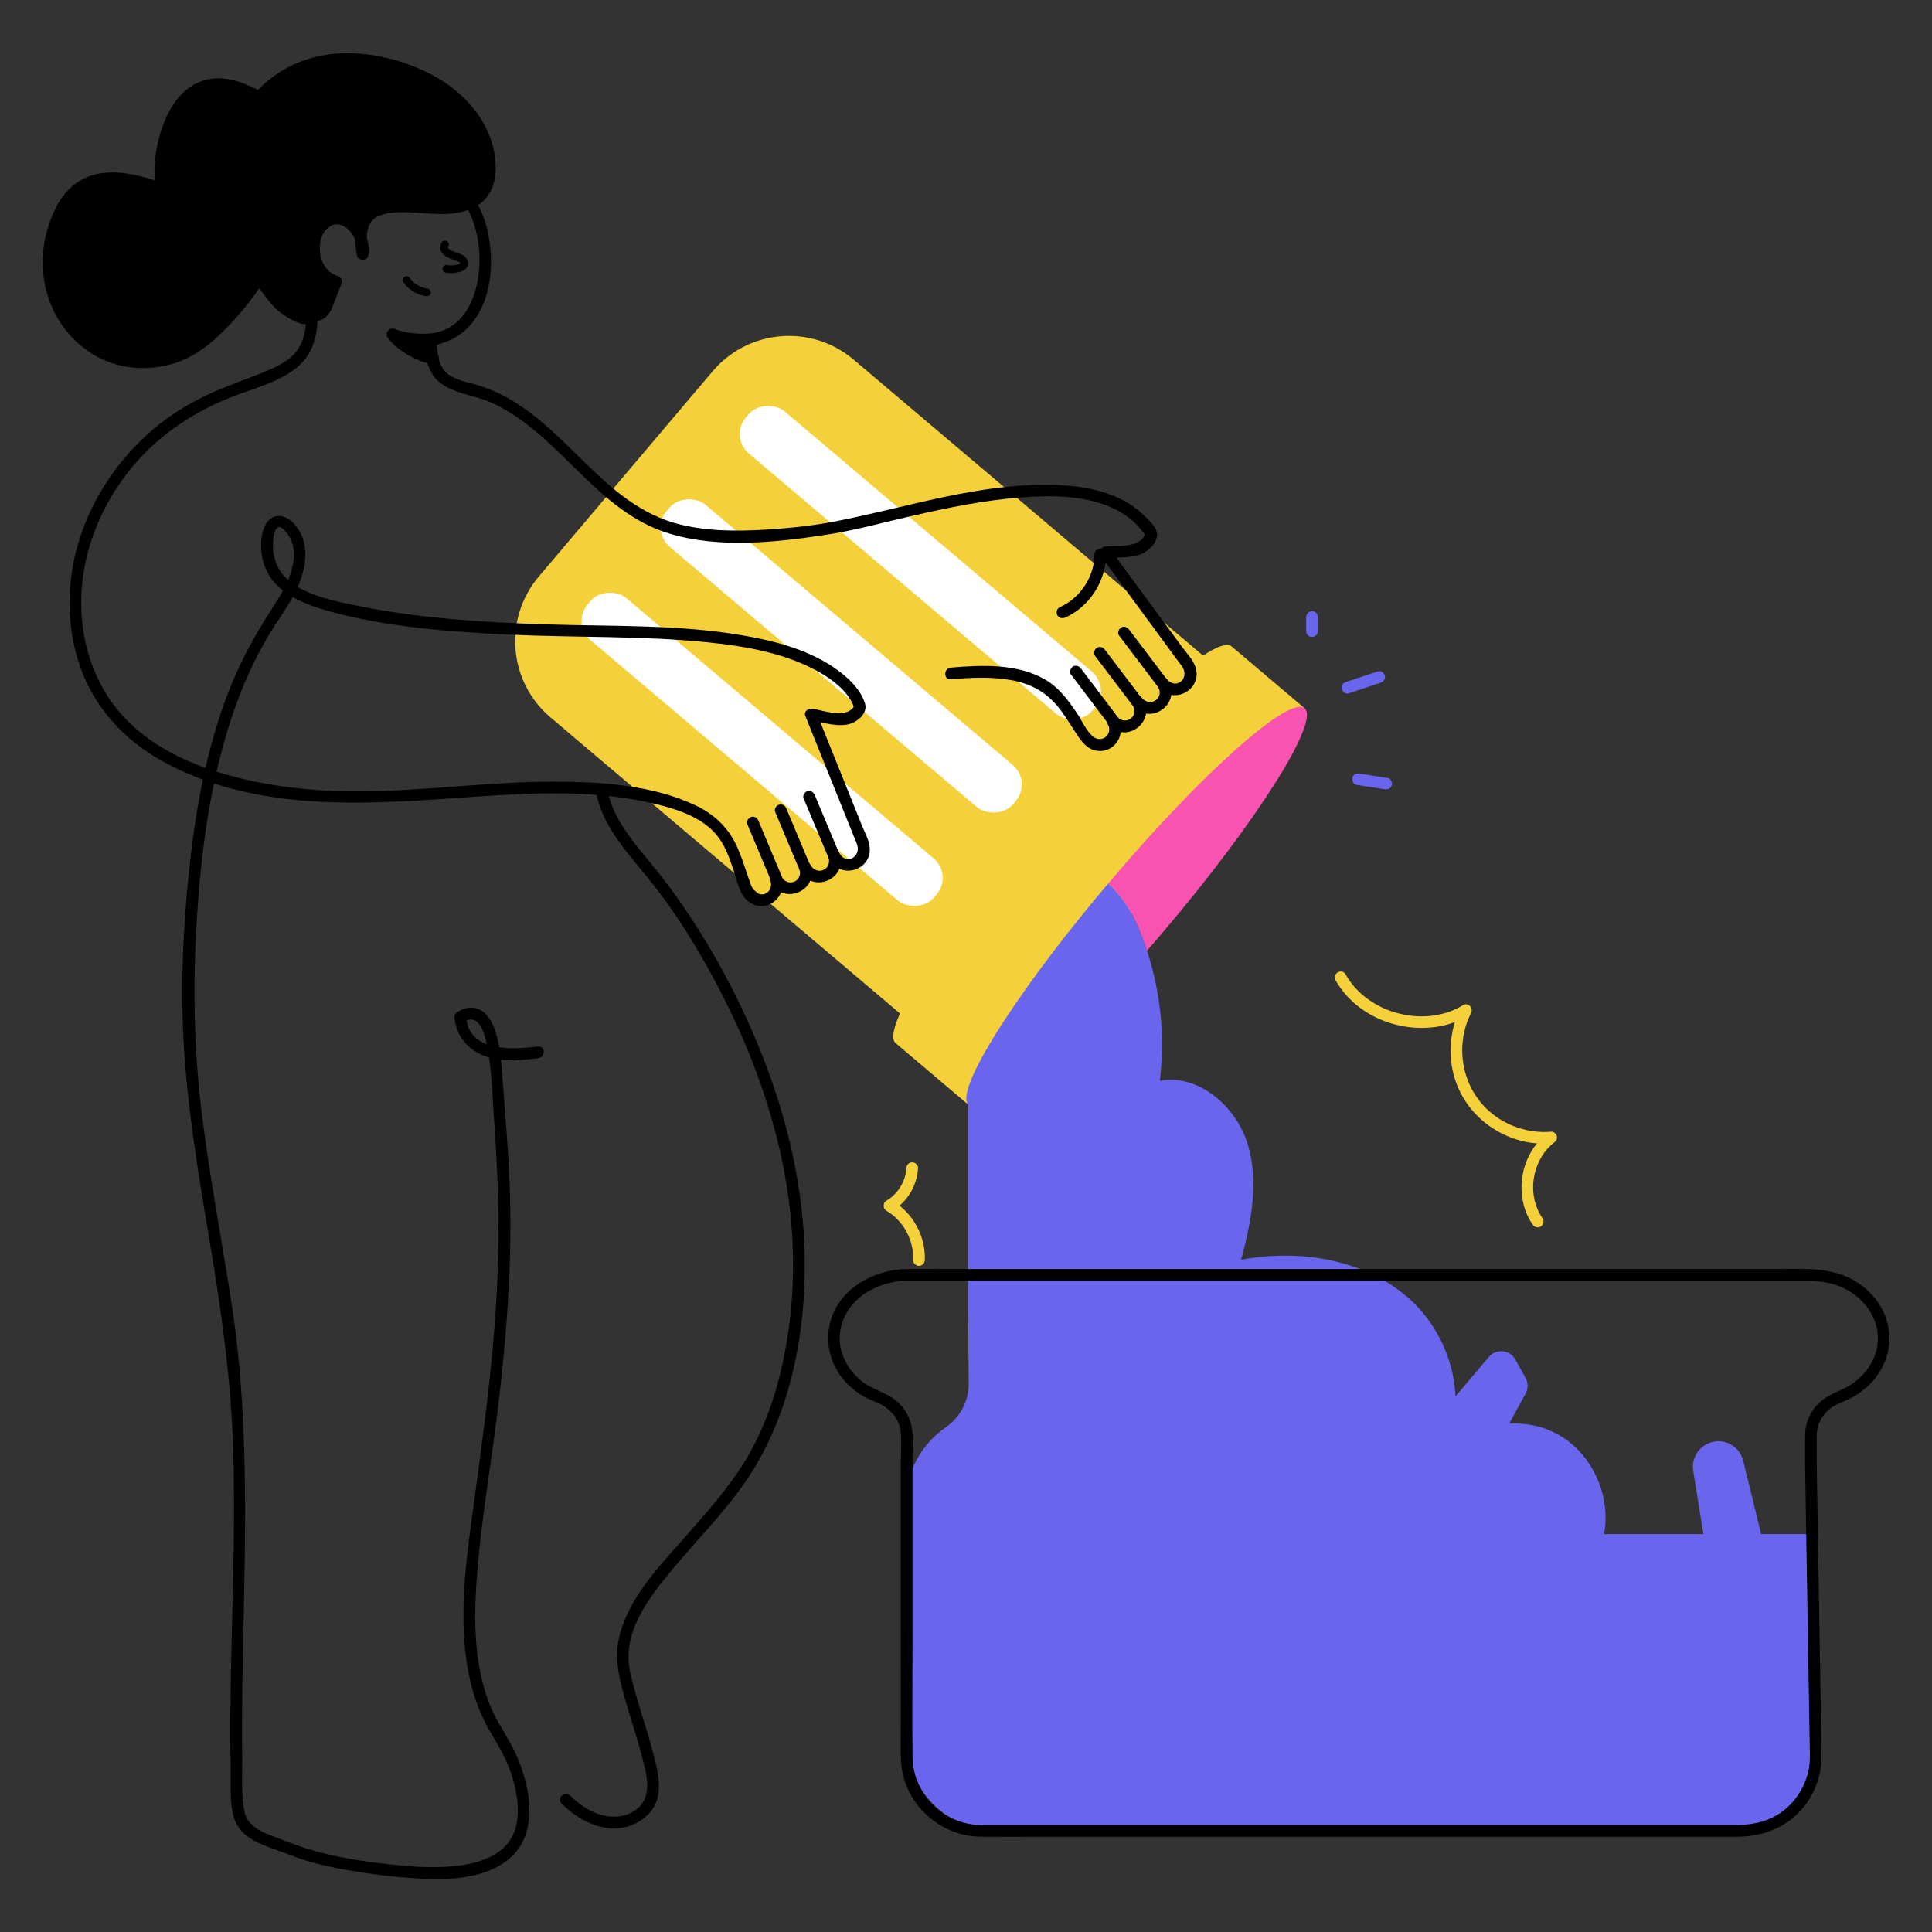 <?xml version="1.0" encoding="UTF-8"?><svg id="Layer_2" xmlns="http://www.w3.org/2000/svg" width="1000" height="1000" viewBox="0 0 1000 1000"><rect x="0" y="0" width="1000" height="1000" fill="#333333" stroke="none"/><path d="M327.208,187.483h242.73V462.535c0,28.57-23.195,51.764-51.764,51.764h-139.201c-28.57,0-51.764-23.195-51.764-51.764V187.483h0Z" transform="translate(1006.247 235.385) rotate(130.264)" style="fill:#f4d13b;"/><path d="M675.271,366.591l-37.803-32.019c-7.988-6.766-53.395,33.713-101.418,90.412-48.024,56.699-80.479,108.147-72.491,114.913l37.803,32.019,173.909-205.325Z" style="fill:#f4d13b;"/><path d="M588.44,478.435c1.965,4.467,3.707,9.03,5.234,13.665,3.019-3.461,6.058-6.995,9.107-10.595,48.024-56.699,80.479-108.147,72.491-114.913-7.988-6.766-53.395,33.713-101.418,90.412-.118,.139-.234,.277-.351,.416,6.407,5.364,11.553,13.322,14.938,21.017Z" style="fill:#f953b2;"/><rect x="462.079" y="173.739" width="28.59" height="234.882" rx="13.201" ry="13.201" transform="translate(1006.453 115.868) rotate(130.264)" style="fill:#fff;"/><rect x="421.139" y="222.076" width="28.59" height="234.882" rx="13.201" ry="13.201" transform="translate(975.936 226.686) rotate(130.264)" style="fill:#fff;"/><rect x="380.197" y="270.413" width="28.59" height="234.882" rx="13.201" ry="13.201" transform="translate(945.418 337.505) rotate(130.264)" style="fill:#fff;"/><path d="M228.57,125.519c-.655,1.3-1.014,2.712-.481,4.126,.47,1.248,1.364,2.171,2.441,2.927,1.785,1.253,3.989,1.691,5.983,2.49,.13,.052,.126,.05-.012-.007,.124,.054,.246,.111,.368,.17,.245,.118,.486,.244,.719,.386,.117,.071,.232,.146,.344,.225-.136-.107-.113-.083,.068,.073,.099,.093,.191,.192,.278,.296-.113-.128-.108-.099,.016,.086-.076-.192-.077-.176-.004,.05-.015-.226-.017-.218-.007,.023,.227-.312-.241,.156,.033-.134,.128-.153,.112-.145-.051,.023,.157-.121,.137-.115-.06,.017-.242,.115-.47,.251-.719,.353,.137-.063,.09-.048-.139,.046-.139,.052-.279,.101-.42,.147-.282,.093-.567,.176-.855,.25-.216,.055-.433,.104-.652,.147-.085,.017-.803,.123-.566,.097-.59,.066-1.186,.087-1.78,.068-.297-.01-.593-.032-.889-.06-.253-.028-.295-.033-.128-.015-.147-.023-.293-.049-.439-.078-1.031-.193-2.22,.285-2.476,1.406-.225,.989,.299,2.268,1.406,2.476,2.128,.398,4.263,.392,6.377-.105,2.007-.472,4.565-1.369,5.223-3.556,.691-2.296-.869-4.399-2.796-5.462-1.644-.906-3.484-1.35-5.222-2.027-.216-.084-.026-.008,.015,.01-.123-.053-.245-.109-.366-.167-.241-.116-.479-.24-.709-.375-.202-.119-.402-.245-.59-.385-.193-.143-.006-.013,.023,.014-.097-.087-.194-.173-.285-.266-.068-.069-.135-.141-.198-.215-.202-.236,.12,.21-.03-.057-.047-.083-.099-.163-.142-.248,.094,.183,.035,.104-0-.045-.1-.421-.004-.092-.007-.025,.005-.097,.052-.312,.005-.11,.025-.106,.058-.211,.095-.313,.125-.352-.19,.366,.106-.221,.473-.939,.279-2.224-.722-2.753-.915-.483-2.248-.282-2.753,.722h0Z"/><path d="M434.741,442.58c-3.796-9.051-7.592-18.102-11.388-27.153-.538-1.284-1.077-2.568-1.615-3.851-.63-1.502-1.997-2.58-3.713-2.108-1.417,.389-2.743,2.2-2.108,3.713,3.796,9.051,7.592,18.102,11.388,27.153,.538,1.284,1.077,2.568,1.615,3.851,.63,1.502,1.997,2.58,3.713,2.108,1.417-.389,2.743-2.2,2.108-3.713h0Z"/><path d="M420.037,449.591c-3.796-9.051-7.592-18.102-11.388-27.153-.538-1.284-1.077-2.568-1.615-3.851-.63-1.502-1.997-2.58-3.713-2.108-1.417,.389-2.743,2.2-2.108,3.713,3.796,9.051,7.592,18.102,11.388,27.153,.538,1.284,1.077,2.568,1.615,3.851,.63,1.502,1.997,2.58,3.713,2.108,1.417-.389,2.743-2.2,2.108-3.713h0Z"/><path d="M405.616,455.942c-3.796-9.051-7.592-18.102-11.388-27.153-.538-1.284-1.077-2.568-1.615-3.851-.63-1.502-1.997-2.58-3.713-2.108-1.417,.389-2.743,2.2-2.108,3.713,3.796,9.051,7.592,18.102,11.388,27.153,.538,1.284,1.077,2.568,1.615,3.851,.63,1.502,1.997,2.58,3.713,2.108,1.417-.389,2.743-2.2,2.108-3.713h0Z"/><g><path d="M226.16,175.198s-12.02,2.207-23.058-2.094c5.676,7.286,17.25,12.478,20.964,12.067-5.83-9.145,1.966-9.74,2.095-9.973Z"/><path d="M225.358,172.287c-.163,.029-.326,.053-.489,.079-.774,.126,.579-.064-.002,.003-.284,.033-.567,.068-.851,.098-1.742,.184-3.494,.272-5.245,.278-5.135,.018-10.02-.7-14.866-2.552-1.23-.47-2.781,.314-3.409,1.387-.73,1.248-.37,2.593,.472,3.658,3.152,3.986,7.494,7.111,11.966,9.464,2.028,1.067,4.156,2.017,6.343,2.71,1.501,.476,3.205,.922,4.79,.777,2.159-.198,3.917-2.449,2.607-4.542-.304-.485-.598-.974-.866-1.48-.132-.249-.256-.501-.378-.755-.07-.146-.172-.435-.054-.122-.155-.412-.293-.832-.391-1.262-.035-.152-.06-.304-.09-.457,.063,.323,.026,.488,.034,.066,.003-.156,.013-.327,.004-.481-.022-.42,.017,.151-.043,.275,.067-.138,.344-.877,.083-.405-.33,.595,.156-.278,.204-.282,.149-.013-.574,.573-.162,.233,.074-.061,.187-.166,.243-.238,.167-.219-.656,.386-.033,.036,.163-.092,.333-.181,.492-.278,.562-.341-.646,.204-.132,.048,.149-.045,.295-.106,.444-.154,.808-.257,1.65-.403,2.268-1.059,1.119-1.185,1.176-3.093,0-4.269-1.13-1.13-3.146-1.19-4.269,0,.207-.219,.973-.724,1.221-.726-.038,0-.078,.027-.115,.033-.108,.016-.222,.057-.327,.087-.334,.096-.66,.202-.984,.327-1.254,.485-2.424,1.144-3.303,2.188-2.991,3.553-1.24,8.241,.94,11.722,.869-1.514,1.738-3.028,2.607-4.542-.261,.024-.515,.015-.776,.012-.136-.001-.271-.035-.406-.035,.832,.001,.365,.058,.087-.001-.746-.157-1.478-.342-2.205-.576-.44-.142-.876-.296-1.309-.46-.209-.079-.416-.162-.623-.244-.191-.076-.565-.243-.175-.071-1.002-.441-1.987-.918-2.953-1.434-4.129-2.208-7.55-4.683-10.47-8.375-.979,1.682-1.958,3.364-2.937,5.045,7.641,2.921,16.606,3.557,24.663,2.094,1.605-.291,2.513-2.242,2.108-3.713-.464-1.689-2.104-2.401-3.713-2.108Z"/></g><g><path d="M159.957,160.733c2.082,10.123-13.928-1.803-15.387-3.423-6.869-7.628-12.811-16.084-17.364-25.298-9.066-18.345-12.4-39.643-5.929-59.372,5.487-16.729,18.233-31.147,34.568-37.715,15.974-6.423,34.211-5.19,50.635-.022,11.796,3.712,23.133,9.502,31.926,18.198s14.863,20.498,15.181,32.86c.124,4.805-.692,9.833-3.535,13.708-4.67,6.367-13.437,8.028-21.332,8.109-10.323,.106-24.128-3.013-34.011,1.34-8.868,3.906-8.566,14.192-7.016,22.366,2.025-11.65-11.868-25.773-21.745-13.977-1.755,2.096-2.642,4.796-3.068,7.497-.669,4.243-.256,8.722,1.628,12.582,1.885,3.86,5.324,7.034,9.469,8.161-1.431,3.635-2.862,7.269-4.292,10.904-.873,2.217-1.868,4.585-3.893,5.841-2.026,1.255-5.353,.578-5.833-1.756Z"/><path d="M157.046,161.536c.032,.167,.092,.961,.041,.138,.013,.205,.036,.407,.037,.613,.001,.18-.024,.359-.024,.537,0-.801,.075-.497-.013-.199-.157,.531,.341-.698,.088-.239-.245,.446,.525-.586,.168-.243,.609-.584,.499-.351,.226-.212,.87-.443,.452-.175,.138-.119,1.12-.2,.138-.104-.18-.085,.961-.056,.06-.004-.338-.111-.365-.098-.718-.227-1.074-.35-.159-.055-.796-.336-.032,0-.259-.114-.518-.23-.774-.352-1.693-.808-3.303-1.794-4.857-2.843-.625-.422-1.242-.857-1.849-1.305-.148-.11-.294-.223-.443-.331-.521-.378,.546,.445,.071,.057-.261-.213-.528-.418-.786-.635-1.826-1.542-3.305-3.58-4.806-5.425-2.276-2.799-4.403-5.718-6.387-8.732-3.924-5.96-7.313-12.312-9.841-18.991-5.031-13.295-7.061-27.939-4.168-41.965,2.52-12.221,8.578-23.383,17.652-31.979,9.464-8.966,21.66-14.107,34.711-15.017,14.074-.981,28.59,2.157,41.399,7.963,12.269,5.561,23.295,14.073,29.655,26.165,2.931,5.572,4.745,11.793,4.904,18.085,.08,3.156-.207,6.435-1.478,9.363-1.117,2.574-2.944,4.571-5.196,5.962-4.865,3.004-10.877,3.559-16.62,3.47-6.552-.102-13.064-1.056-19.624-.974-6.316,.08-13.479,.964-18.405,5.301-4.278,3.765-5.548,9.748-5.406,15.213,.069,2.681,.45,5.358,.942,7.992,.532,2.845,5.349,2.918,5.822,0,.781-4.817-.279-9.71-2.901-13.834-2.401-3.776-6.152-7.173-10.649-8.102-5.091-1.051-9.955,1.099-13.24,5.022-4.18,4.992-4.985,12.353-3.715,18.562,1.393,6.814,6.303,12.774,13.076,14.723l-2.108-3.713c-1.6,4.064-3.021,8.404-4.88,12.289-.309,.647-.731,1.45-1.128,1.925-.278,.332-.482,.512-.79,.727-.517,.36,.284-.151-.334,.151-.358,.074-.378,.088-.059,.043-.194,.015-.389,.019-.584,.011-.368-.025-.386-.028-.055-.007l-.275-.073c-.34-.114-.355-.12-.047-.017-.296-.189-.309-.189-.041-.001-.238-.251-.245-.255-.02-.011,.112,.315,.117,.299,.016-.047-.98-3.756-6.805-2.164-5.822,1.605,.705,2.703,3.125,4.306,5.811,4.55,2.606,.237,5.058-.946,6.707-2.944,1.811-2.194,2.717-4.894,3.746-7.508,1.192-3.029,2.385-6.058,3.577-9.087,.603-1.532-.673-3.3-2.108-3.713-3.963-1.14-7.034-4.452-8.318-8.436-1.371-4.254-1.332-9.729,.933-13.693,1-1.75,2.386-3.023,3.963-3.875-.059,.032,.819-.398,.442-.233-.304,.133,.242-.09,.311-.113,.401-.134,.805-.225,1.212-.333,.118-.032,.592-.084,.005-.018,.178-.02,.358-.034,.537-.043,.446-.022,.888,0,1.334,.03-.651-.044,.438,.09,.641,.141,.394,.098,.772,.229,1.156,.357,.105,.035,.519,.233,.033,.007,.166,.077,.331,.155,.494,.239,.413,.211,.814,.445,1.202,.699,.158,.103,.312,.21,.466,.318,.739,.515-.236-.208,.181,.135,.335,.276,.66,.564,.972,.866,.281,.272,.553,.555,.815,.846,.132,.147,.26,.297,.388,.447,.429,.499-.094-.16,.264,.329,.596,.811,1.122,1.675,1.577,2.573,.115,.226,.223,.455,.329,.685,.125,.272-.072-.213,.11,.259,.182,.472,.347,.951,.489,1.437,.156,.534,.278,1.073,.389,1.617,.015,.072,.119,.688,.067,.342-.039-.262,.052,.532,.06,.644,.036,.497,.049,.996,.034,1.495-.006,.199-.021,.397-.03,.596-.01,.149-.022,.297-.039,.445,.048-.309,.043-.282-.015,.083h5.822c-.114-.607-.221-1.215-.317-1.825-.026-.169-.139-.954-.125-.844,.037,.289-.025-.227-.025-.227-.024-.21-.048-.421-.07-.631-.141-1.371-.218-2.75-.197-4.129,.01-.628,.039-1.257,.094-1.883,.011-.129,.092-.886,.033-.431,.053-.405,.127-.809,.209-1.209,.122-.592,.272-1.179,.455-1.754,.091-.284,.189-.567,.296-.845,.004-.01,.194-.458,.075-.188-.117,.264,.233-.462,.224-.444,1.131-2.202,2.512-3.505,4.96-4.539,2.866-1.211,6.107-1.682,9.208-1.844,13.279-.691,27.451,3.743,39.987-2.539,14.029-7.03,12.763-25.591,7.581-37.975-5.716-13.659-16.755-24.077-29.757-30.847-13.403-6.979-28.863-11.076-44.006-10.99-14.702,.084-28.807,4.667-40.232,13.995-10.339,8.442-17.881,20.251-21.474,33.082-4.151,14.823-3.149,30.755,1.539,45.325,2.387,7.418,5.694,14.555,9.72,21.224,1.998,3.308,4.174,6.507,6.504,9.59,2.256,2.986,4.573,6.049,7.189,8.733,2.227,2.285,5.247,4.152,8.009,5.708,3.068,1.729,8.093,4.226,11.172,1.175,1.732-1.716,1.642-4.228,1.212-6.44-.311-1.601-2.228-2.517-3.713-2.108-1.673,.46-2.421,2.108-2.108,3.713Z"/></g><path d="M290.736,933.6c7,6.766,15.79,12.212,25.736,12.765,8.082,.449,16.583-3.193,21.223-9.933,5.977-8.681,2.627-20.244,.214-29.569-2.789-10.781-6.514-21.291-9.416-32.04-1.419-5.259-2.999-10.733-3.182-16.205-.17-5.114,.848-10.126,2.541-14.933,3.376-9.587,9.453-18.094,15.731-25.981,12.9-16.203,27.762-30.768,39.973-47.533,24.886-34.167,33.659-78.108,32.946-119.759-.739-43.191-12.635-85.453-30.66-124.494-9.223-19.976-20.07-39.19-32.545-57.318-5.691-8.27-11.764-16.185-18.175-23.904-5.955-7.17-11.943-14.434-16.203-22.778-2.085-4.084-3.59-8.375-4.514-12.866-.782-3.803-6.603-2.194-5.822,1.605,3.716,18.065,16.97,31.495,28.094,45.398,13.135,16.415,24.363,34.636,34.191,53.192,19.657,37.116,34.07,77.72,38.318,119.673,2.096,20.698,1.689,41.635-1.435,62.21-3.065,20.182-8.622,40.192-18.245,58.276-9.555,17.956-23.283,32.925-36.652,48.067-12.807,14.506-27.745,30.383-32.35,49.764-2.376,9.999-.466,19.457,2.166,29.194,2.905,10.748,6.622,21.26,9.416,32.04,2.261,8.722,5.993,20.219-1.739,27.254-6.59,5.996-16.332,5.528-23.915,1.853-4.275-2.072-8.025-4.955-11.428-8.244-2.795-2.701-7.069,1.563-4.269,4.269h0Z"/><path d="M492.178,351.602c10.338-.903,20.971-1.408,31.238,.43,11.204,2.006,19.534,7.075,26.177,16.362,3.077,4.302,5.775,8.858,8.792,13.201,2.522,3.629,5.358,6.694,10.05,7.062,9.426,.741,14.726-9.643,9.935-17.289-1.58,1.219-3.161,2.439-4.741,3.658,9.02,10.557,25.131-1.554,17.79-13.249-1.58,1.219-3.161,2.439-4.741,3.658,9.02,10.557,25.131-1.554,17.79-13.249-1.58,1.219-3.161,2.439-4.741,3.658,8.053,9.41,23.253,.692,18.885-11.035-1.365-3.666-4.602-6.985-6.878-10.081-9.612-13.078-19.224-26.156-28.836-39.234-2.728-3.712-5.456-7.423-8.184-11.134-.869,1.514-1.738,3.028-2.607,4.542,5.866-.487,13.105,.044,18.649-2.15,3.801-1.505,8.464-6.012,8.136-10.539-.24-3.308-4.531-7.282-6.776-9.482-12.134-11.894-29.944-15.255-46.322-15.74-38.534-1.142-75.637,11.466-113.011,18.788-12.056,2.362-24.422,3.622-36.673,4.363-15.451,.935-31.692,.853-46.696-3.386-20.938-5.915-36.545-21.242-51.59-36.125-14.559-14.401-29.864-28.887-49.887-35.075-5.422-1.675-11.471-2.473-16.128-5.969-3.738-2.806-4.647-6.947-5.347-11.35-.157-.989-.318-2.018-.306-3.025,.006-.516,.402-2.55-.379-1.289-.608,.983-.502,.298,.368,.325,.479,.015,1.241-.255,1.737-.381,1.115-.281,2.209-.635,3.284-1.046,3.708-1.417,7.076-3.531,9.978-6.239,12.563-11.724,14.669-31.565,11.918-47.623-3.463-20.216-16.427-35.715-36.434-41.467-23.686-6.809-54.081,2.693-58.6,29.627-2.119,12.628-.381,26.118,.043,38.855,.331,9.948,2.005,21.73-3.7,30.568-3.564,5.521-9.388,8.395-15.225,10.946-7.191,3.143-14.609,5.728-21.904,8.613-12.174,4.816-23.566,10.761-33.913,18.83-19.185,14.963-34.023,35.51-41.706,58.633-7.658,23.047-7.793,48.994,1.426,71.629,8.357,20.518,24.371,36.205,43.848,46.36,49.543,25.83,107.413,20.404,161.07,16.685,30.339-2.103,61.377-3.293,91.184,3.88,11.237,2.704,23.831,6.73,31.578,15.84,4.498,5.289,6.814,12.106,9.003,18.581,1.769,5.232,2.981,12.309,7.505,15.938,8.808,7.069,20.611-2.045,17.323-12.363-1.839,.775-3.678,1.551-5.518,2.326,6.1,12.443,24.747,4.789,20.541-8.371-1.839,.775-3.678,1.551-5.518,2.326,6.1,12.443,24.747,4.789,20.541-8.371-1.839,.775-3.678,1.551-5.518,2.326,5.446,11.086,22.334,6.512,21.048-5.941-.403-3.895-2.715-7.92-4.151-11.489-6.058-15.057-12.117-30.115-18.175-45.172-1.719-4.273-3.439-8.546-5.158-12.82-1.238,1.238-2.476,2.476-3.713,3.713,6.573,1.118,15.56,4.303,22.018,1.669,3.952-1.612,8.126-5.665,6.77-10.156-2.094-6.934-7.93-12.615-13.535-16.827-14.211-10.679-32.548-15.506-49.776-18.463-33.139-5.688-67.245-4.618-100.742-5.664-34.744-1.085-69.614-3.286-103.664-10.692-11.844-2.576-28.76-6.492-35.501-17.772-2.503-4.187-3.492-9.346-3.207-14.186,.111-1.881,.58-7.803,3.364-7.721,1.754,.051,3.83,3.067,4.664,4.28,2.612,3.8,3.146,8.411,2.606,12.901-1.03,8.548-5.505,16.221-10.098,23.323-8.167,12.626-15.538,25.312-21.342,39.224-11.775,28.225-17.941,58.469-21.572,88.733-3.824,31.87-5.613,64.434-3.946,96.504,1.815,34.923,7.638,69.455,13.419,103.893,6.072,36.171,11.206,72.089,12.311,108.804,1.106,36.765-.317,73.537-1.072,110.294-.377,18.362-.591,36.731-.239,55.095,.154,8.041-.656,17.179,1.717,24.956,1.833,6.008,6.307,9.96,11.831,12.636,5.662,2.743,11.783,4.555,17.64,6.836,7.888,3.071,16.113,5.157,24.416,6.746,12.02,2.3,24.269,4.004,36.48,4.901,16.864,1.238,38.021,1.719,51.878-9.693,16.321-13.441,10.976-39.02,3.078-55.577-3.411-7.15-8.065-13.623-11.398-20.816-3.091-6.67-5.161-13.809-6.576-21.011-2.942-14.973-2.895-30.438-1.861-45.607,2.223-32.601,8.294-64.955,11.982-97.411,4.126-36.309,6.656-72.85,5.177-109.401-.737-18.215-2.3-36.382-3.709-54.553-.721-9.291-1.197-19.133-5.09-27.754-3.559-7.882-10.539-11.148-18.228-6.304-.857,.54-1.573,1.542-1.495,2.607,.6,8.203,5.377,15.079,12.684,18.849,9.469,4.884,20.428,3.714,30.605,2.421,3.802-.483,3.85-6.527,0-6.037-12.873,1.636-35.908,3.149-37.252-15.232-.498,.869-.997,1.738-1.495,2.607,8.969-5.651,11.54,7.8,12.687,14.221,2.303,12.886,2.502,26.307,3.467,39.338,2.583,34.866,2.773,69.551,.013,104.417-2.644,33.406-7.368,66.571-11.858,99.763-3.753,27.737-7.076,56.767-.434,84.34,1.525,6.329,3.662,12.513,6.449,18.399,3.296,6.962,7.818,13.257,11.119,20.214,4.723,9.953,8.234,22.943,6.187,34.015-3.231,17.47-21.777,21.792-37.044,22.531-9.695,.469-19.43-.227-29.061-1.327-13.978-1.597-28.137-3.671-41.6-7.848-6.547-2.031-12.992-4.613-19.408-7.034-6.499-2.452-12.476-5.59-13.893-12.979-1.62-8.448-.935-17.795-1.052-26.366-.121-8.89-.118-17.782-.037-26.673,.634-69.721,5.254-139.315-5.337-208.576-5.171-33.815-11.757-67.425-15.79-101.409-3.831-32.283-4.356-64.413-2.394-96.841,1.804-29.812,5.321-59.671,12.966-88.598,3.751-14.19,8.489-28.161,14.663-41.487,2.944-6.355,6.199-12.566,9.796-18.576,3.941-6.585,8.561-12.753,12.254-19.486,6.329-11.541,10.593-26.804,.918-37.785-5.124-5.816-12.565-6.016-15.648,1.764-3.125,7.883-1.576,18.493,3.038,25.494,6.511,9.879,19.443,14.722,30.329,17.746,30.276,8.408,62.687,10.727,93.932,12.189,34.114,1.596,68.556,.513,102.551,4.002,19.773,2.029,40.873,5.724,58.284,15.893,6.823,3.985,13.423,9.22,16.669,16.391-.223-.493,.225,1.018,.537,1.548,.115,.194,.142,.528,.178,.755l.304-2.326c-3.804,7.71-15.422,3.191-22.015,2.07-1.987-.338-4.664,1.35-3.713,3.713,8.412,20.906,16.824,41.813,25.236,62.719,.515,1.28,1.131,2.561,1.559,3.874,2.171,6.666-6.035,10.868-9.322,4.175-1.506-3.065-6.556-.922-5.518,2.326,2.145,6.711-6.417,10.021-9.506,3.719-1.503-3.067-6.555-.922-5.518,2.326,2.145,6.711-6.417,10.021-9.506,3.719-1.504-3.067-6.553-.922-5.518,2.326,1.087,3.412-.683,7.4-4.728,7.199-4.014-.199-5.123-4.298-6.236-7.449-1.925-5.449-3.585-10.988-5.873-16.302-4.436-10.304-11.796-17.514-21.894-22.302-22.269-10.558-49.227-12.26-73.454-12.269-29.72-.011-59.264,3.796-88.944,4.807-25.792,.879-51.633-.833-76.659-7.425-19.981-5.263-39.781-13.832-54.652-28.554-15.911-15.752-23.861-37.492-24.256-59.696-.412-23.157,7.449-45.799,20.724-64.637,14.387-20.416,34.432-34.725,57.54-43.743,11.282-4.403,24.933-7.763,34.237-15.87,7.073-6.163,9.501-15.104,9.868-24.169,.43-10.609-.244-21.523-.823-32.118-.686-12.572-1.586-27.168,7.989-36.88,17.124-17.368,49.794-13.211,65.235,4.249,10.541,11.919,13.298,30.943,10.142,46.109-1.542,7.41-4.664,14.764-10.377,19.921-2.82,2.545-6.211,4.36-9.877,5.34-3.151,.843-5.649,1.102-6.393,4.747-1.283,6.294,1.334,15.652,5.977,20.107,7.449,7.147,19.035,7.501,28.099,11.638,35.508,16.208,53.76,56.29,92.312,67.828,25.681,7.686,54.818,4.518,80.871,.554,15.114-2.3,29.961-6.462,44.851-9.854,18.465-4.207,37.135-8.061,56.053-9.47,16.207-1.208,34.245-1.202,49.107,6.297,6.417,3.238,11.818,7.879,15.69,13.956-.101-.775-.203-1.551-.304-2.326-1.728,8.457-14.22,6.903-20.855,7.454-2.031,.169-4.087,2.528-2.607,4.542,13.346,18.158,26.692,36.316,40.038,54.475,.817,1.112,1.734,2.199,2.473,3.365,3.769,5.947-3.204,11.952-8.016,6.329-2.234-2.611-6.551,.776-4.741,3.658,3.749,5.973-3.779,11.232-8.308,5.932-2.232-2.613-6.55,.776-4.741,3.658,3.749,5.973-3.779,11.232-8.308,5.932-2.233-2.614-6.548,.775-4.741,3.658,3.398,5.423-2.848,10.89-7.694,6.619-3.272-2.883-5.535-8.083-7.928-11.699-4.545-6.867-9.612-13.657-16.908-17.791-14.324-8.115-32.604-7.365-48.448-5.98-3.841,.336-3.876,6.376,0,6.037h0Z"/><path d="M604.735,352.688c-5.927-7.823-11.855-15.646-17.782-23.468-.841-1.11-1.681-2.219-2.522-3.329-.983-1.297-2.604-1.976-4.13-1.083-1.278,.747-2.074,2.823-1.083,4.13,5.927,7.823,11.855,15.646,17.782,23.468,.841,1.11,1.681,2.219,2.522,3.329,.983,1.297,2.604,1.976,4.13,1.083,1.278-.747,2.074-2.823,1.083-4.13h0Z"/><path d="M592.237,363.134c-5.927-7.823-11.855-15.646-17.782-23.468-.841-1.11-1.681-2.219-2.522-3.329-.983-1.297-2.604-1.976-4.13-1.083-1.278,.747-2.074,2.823-1.083,4.13,5.927,7.823,11.855,15.646,17.782,23.468,.841,1.11,1.681,2.219,2.522,3.329,.983,1.297,2.604,1.976,4.13,1.083,1.278-.747,2.074-2.823,1.083-4.13h0Z"/><path d="M579.847,372.871c-5.927-7.823-11.855-15.646-17.782-23.468-.841-1.11-1.681-2.219-2.522-3.329-.983-1.297-2.604-1.976-4.13-1.083-1.278,.747-2.074,2.823-1.083,4.13,5.927,7.823,11.855,15.646,17.782,23.468l2.522,3.329c.983,1.297,2.604,1.976,4.13,1.083,1.278-.747,2.074-2.823,1.083-4.13h0Z"/><path d="M220.962,149.323c.274,.034,.198,.03-.029-.006-.107-.017-.214-.035-.321-.055-.24-.044-.479-.093-.717-.149-.501-.118-.997-.262-1.483-.432-.231-.08-.457-.17-.685-.258,.257,.099,.145,.064-.043-.021-.099-.044-.198-.09-.296-.136-.466-.221-.92-.465-1.361-.732-.418-.253-.821-.529-1.215-.817-.171-.125-.111-.093,.02,.017-.104-.087-.211-.17-.315-.258-.187-.157-.37-.318-.549-.484-.378-.35-.737-.72-1.077-1.108-.161-.184-.314-.373-.468-.563,.108,.134,.142,.191,.019,.019-.095-.132-.19-.264-.282-.398-.598-.864-1.792-1.342-2.753-.722-.859,.554-1.363,1.828-.722,2.753,2.871,4.149,7.286,6.758,12.278,7.374,1.049,.129,2.057-1.018,2.013-2.013-.054-1.201-.889-1.874-2.013-2.013h0Z"/><path d="M891.768,947.667h-375.569c-25.776,0-46.672-20.896-46.672-46.672v-106.949h468.912v106.949c0,25.776-10.398,47.007-46.672,46.672Z" style="fill:#6966ed;"/><path d="M566.509,286.96c-.098,11.629-7.348,22.582-18.098,27.42-1.487,.669-1.844,2.829-1.083,4.13,.895,1.53,2.638,1.755,4.13,1.083,12.54-5.644,20.973-18.939,21.088-32.633,.033-3.886-6.005-3.89-6.037,0h0Z"/><g><path d="M140.004,53.827c-10.42-6.429-22.685-13.107-34.278-9.167-8.481,2.882-14.217,10.891-17.67,19.155-4.431,10.604-6.03,22.375-4.588,33.777-13.435-4.534-29.058-8.75-41.054-1.189-7.957,5.015-12.288,14.165-15.011,23.169-11.636,38.477,20.573,78.449,62.359,65.439,10.956-3.411,19.821-11.439,27.672-19.807,15.944-16.993,30.034-39.287,25.692-62.181"/><path d="M141.527,51.221c-11.592-7.14-25.788-14.615-39.388-8.342-11.532,5.319-17.604,18.813-20.338,30.481-1.856,7.921-2.345,16.157-1.353,24.233,1.274-.97,2.547-1.941,3.821-2.911-10.228-3.444-21.129-6.59-32.012-5-5.338,.78-10.292,2.97-14.467,6.38-3.905,3.189-6.897,7.49-9.125,11.979-8.153,16.43-8.955,35.71-1.111,52.392,6.998,14.883,20.91,26.422,37.251,29.289,9.198,1.613,18.943,.778,27.716-2.464,10.378-3.835,18.822-11.242,26.335-19.163,14.652-15.448,28.651-35.499,28.07-57.738-.071-2.729-.393-5.451-.889-8.135-.297-1.604-2.238-2.514-3.713-2.108-1.685,.463-2.406,2.105-2.108,3.713,3.723,20.133-7.8,39.563-20.425,54.249-6.508,7.571-13.695,15.119-22.369,20.212-7.742,4.546-16.607,6.499-25.354,6.182-3.92-.142-7.236-.687-11.187-1.894-3.655-1.117-6.539-2.419-9.947-4.505-3.305-2.023-5.673-3.908-8.465-6.715-2.801-2.815-4.693-5.226-6.742-8.524-.981-1.579-1.879-3.21-2.69-4.884-.226-.467-.446-.938-.658-1.411-.083-.185-.442-1.017-.314-.712-.403-.963-.772-1.941-1.116-2.927-.623-1.788-1.153-3.61-1.586-5.454-.218-.929-.412-1.865-.582-2.804-.076-.419-.146-.84-.212-1.261-.041-.264-.081-.528-.118-.792-.03-.214-.03-.212,.001,.007-.02-.159-.04-.319-.058-.479-.929-8.427-.029-16.002,2.626-23.961,2.825-8.47,7.511-17.148,16.08-20.841,8.98-3.871,19.438-1.696,28.493,.945,2.375,.693,4.729,1.457,7.073,2.246,1.699,.572,4.056-.999,3.821-2.911-1.532-12.469,.396-25.811,6.363-36.843,2.449-4.527,5.702-8.786,10.073-11.449,4.867-2.966,10.663-3.383,16.242-2.016,6.971,1.708,13.26,5.418,19.316,9.149,3.317,2.043,6.353-3.177,3.047-5.213h0Z"/></g><path d="M831.865,804.348l-3.125-4.391c7.083-21.108-2.773-46.584-22.219-57.429-19.446-10.844-46.3-5.841-60.535,11.278,15.322-26.317,5.638-62.498-17.438-82.368-23.076-19.871-56.23-24.999-86.161-19.391,5.324-19.647,9.371-40.694,3.322-60.13-6.049-19.436-25.356-36.13-45.394-32.543,2.788-22.548,.464-45.7-6.642-67.276-1.526-4.634-3.269-9.197-5.234-13.665-3.385-7.694-8.53-15.652-14.938-21.017-21.398,25.291-39.68,49.515-52.641,69.172-15.766,23.911-23.652,41.056-19.685,45.136l-.119,.274v106.998c0,2.342,.233,16.826,.326,37.313,.041,8.974-4.446,17.298-11.814,22.42-12.719,8.842-21.047,23.555-21.047,40.221,0,27.046,21.925,48.971,48.971,48.971h79.445c2.763,.22,5.555,.335,8.375,.335h214.224c12.298,0,19.461-13.891,12.33-23.91Z" style="fill:#6966ed;"/><path d="M940.359,759.498c0-5.577-.1-11.164,0-16.74,.102-5.676,2.951-10.845,7.547-14.169,2.639-1.91,5.687-2.829,8.606-4.186,2.863-1.332,5.528-3.011,8.006-4.967,8.872-7.002,14.471-18.054,13.367-29.485-1.08-11.175-7.816-20.795-17.267-26.643-12.695-7.856-27.609-6.447-41.842-6.447H500.851c-10.431,0-20.865-.059-31.296,0-18.077,.103-37.195,11.252-40.432,30.23-1.969,11.547,2.478,23.138,11.206,30.869,2.131,1.888,4.471,3.58,6.947,4.985,2.821,1.6,5.923,2.511,8.776,4.012,5.131,2.698,9.129,7.486,10.037,13.316,.771,4.953,.178,10.326,.178,15.326v135.443c0,6.531-.223,13.104,.029,19.633,.858,22.182,19.435,39.834,41.526,40.013,10.82,.088,21.644,0,32.464,0h77.662c32.847,0,65.693,0,98.54,0,31.909,0,63.818,0,95.727,0h86.169c10.754,0,20.839-2.573,29.353-9.517,8.702-7.097,14.061-17.697,14.965-28.848,.219-2.697,.095-5.424,.05-8.128-.183-11.062-.366-22.124-.549-33.185-.514-31.094-1.028-62.188-1.543-93.283-.101-6.076-.201-12.151-.301-18.227-.064-3.881-6.102-3.893-6.037,0,.348,21.053,.696,42.105,1.044,63.158,.448,27.112,.897,54.224,1.345,81.336,.037,2.268,.141,4.553,.046,6.821-.464,11.043-6.361,21.571-15.541,27.735-7.252,4.869-15.275,6.1-23.724,6.1-16.097,0-32.194,0-48.291,0-28.318,0-56.636,0-84.954,0-32.944,0-65.889,0-98.834,0h-147.876c-3.215,0-6.431,.024-9.645,0-19.541-.146-35.427-15.974-35.587-35.528-.175-21.366,0-42.741,0-64.108v-89.448c0-5.171,.459-10.56-.218-15.697-.742-5.627-3.619-10.879-7.904-14.605-4.708-4.094-10.73-5.407-15.877-8.761-9.363-6.101-15.43-17.201-13.236-28.484,3.16-16.247,19.407-25.091,34.913-25.12,3.611-.007,7.223,0,10.834,0,18.105,0,36.21,0,54.314,0,28.118,0,56.237,0,84.355,0,32.917,0,65.835,0,98.752,0,31.941,0,63.881,0,95.822,0,25.739,0,51.478,0,77.217,0,14.177,0,28.355,0,42.532,0,7.854,0,15.504,.902,22.517,4.883,9.028,5.126,15.659,14.345,15.658,24.968,0,12.065-8.502,22.153-19.25,26.77-5.434,2.334-10.19,4.736-13.82,9.609-2.971,3.99-4.512,8.753-4.59,13.717-.087,5.548,0,11.103,0,16.652,0,3.885,6.037,3.891,6.037,0Z"/><path d="M720.084,762.182l50.526-59.819c3.785-4.481,10.884-3.79,13.733,1.338l5.278,9.5c1.395,2.512,1.407,5.563,.031,8.086l-34.015,62.361" style="fill:#6966ed;"/><path d="M884.438,811.152l-8.024-49.861c-.831-5.167,1.468-10.337,5.862-13.18h0c7.622-4.932,17.833-.876,19.992,7.943l11.686,47.719" style="fill:#6966ed;"/><path d="M691.261,507.355c10.323,18.248,32.661,27.312,52.975,24.018,5.66-.918,11.165-2.933,16.076-5.894-1.377-1.377-2.753-2.753-4.13-4.13-6.244,12.128-7.108,26.864-2.261,39.635,4.837,12.744,14.879,22.47,27.464,27.538,6.759,2.722,14.216,3.896,21.481,3.287-.508-1.875-1.016-3.75-1.524-5.625-11.264,8.468-16.139,23.538-12.765,37.143,.922,3.72,2.518,7.319,4.708,10.466,.93,1.336,2.644,1.952,4.13,1.083,1.323-.774,2.019-2.785,1.083-4.13-6.67-9.582-6.444-22.602-.345-32.413,1.593-2.563,3.914-5.19,6.236-6.935,1.089-.818,1.772-2.01,1.387-3.409-.331-1.204-1.605-2.326-2.911-2.216-11.523,.966-23.257-2.876-31.981-10.551-9.066-7.975-14.034-19.541-14.042-31.557-.005-6.658,1.477-13.294,4.552-19.267,1.333-2.588-1.427-5.76-4.13-4.13-4.079,2.459-7.956,3.952-12.736,4.936-2.386,.491-3.994,.686-6.542,.8-2.316,.104-4.638,.04-6.945-.181-1.902-.182-4.136-.557-6.389-1.104-2.313-.561-4.587-1.281-6.801-2.156-.913-.361-1.703-.71-2.837-1.262-1.066-.519-2.114-1.076-3.14-1.67-1.898-1.099-4.104-2.597-5.493-3.724-4.188-3.394-7.33-7.042-9.908-11.598-1.913-3.382-7.131-.343-5.213,3.047h0Z" style="fill:#f4d13b;"/><path d="M469.133,604.63c-.363,6.787-4.334,13.31-10.306,16.833-1.956,1.154-1.957,4.059,0,5.213,8.897,5.246,14.226,15.325,13.804,25.512-.068,1.63,1.436,3.019,3.019,3.019,1.692,0,2.951-1.383,3.019-3.019,.512-12.328-6.184-24.47-16.794-30.725v5.213c7.815-4.61,12.813-13.01,13.296-22.046,.087-1.63-1.45-3.019-3.019-3.019-1.707,0-2.931,1.384-3.019,3.019h0Z" style="fill:#f4d13b;"/><path d="M698.201,358.838l16.459-5.489c1.495-.499,2.629-2.105,2.108-3.713-.482-1.489-2.109-2.643-3.713-2.108-5.486,1.83-10.973,3.659-16.459,5.489-1.495,.499-2.629,2.105-2.108,3.713,.482,1.489,2.109,2.643,3.713,2.108h0Z" style="fill:#6966ed;"/><path d="M702.11,406.227c4.853,.762,9.706,1.524,14.559,2.286,1.554,.244,3.323-.396,3.713-2.108,.329-1.445-.44-3.451-2.108-3.713-4.853-.762-9.706-1.524-14.559-2.286-1.554-.244-3.323,.396-3.713,2.108-.329,1.445,.44,3.451,2.108,3.713h0Z" style="fill:#6966ed;"/><path d="M676.092,319.352v7.316c0,.774,.337,1.587,.884,2.135,.524,.524,1.383,.918,2.135,.884,1.636-.073,3.019-1.326,3.019-3.019v-7.316c0-.774-.337-1.587-.884-2.135-.524-.524-1.383-.918-2.135-.884-1.636,.073-3.019,1.326-3.019,3.019h0Z" style="fill:#6966ed;"/></svg>